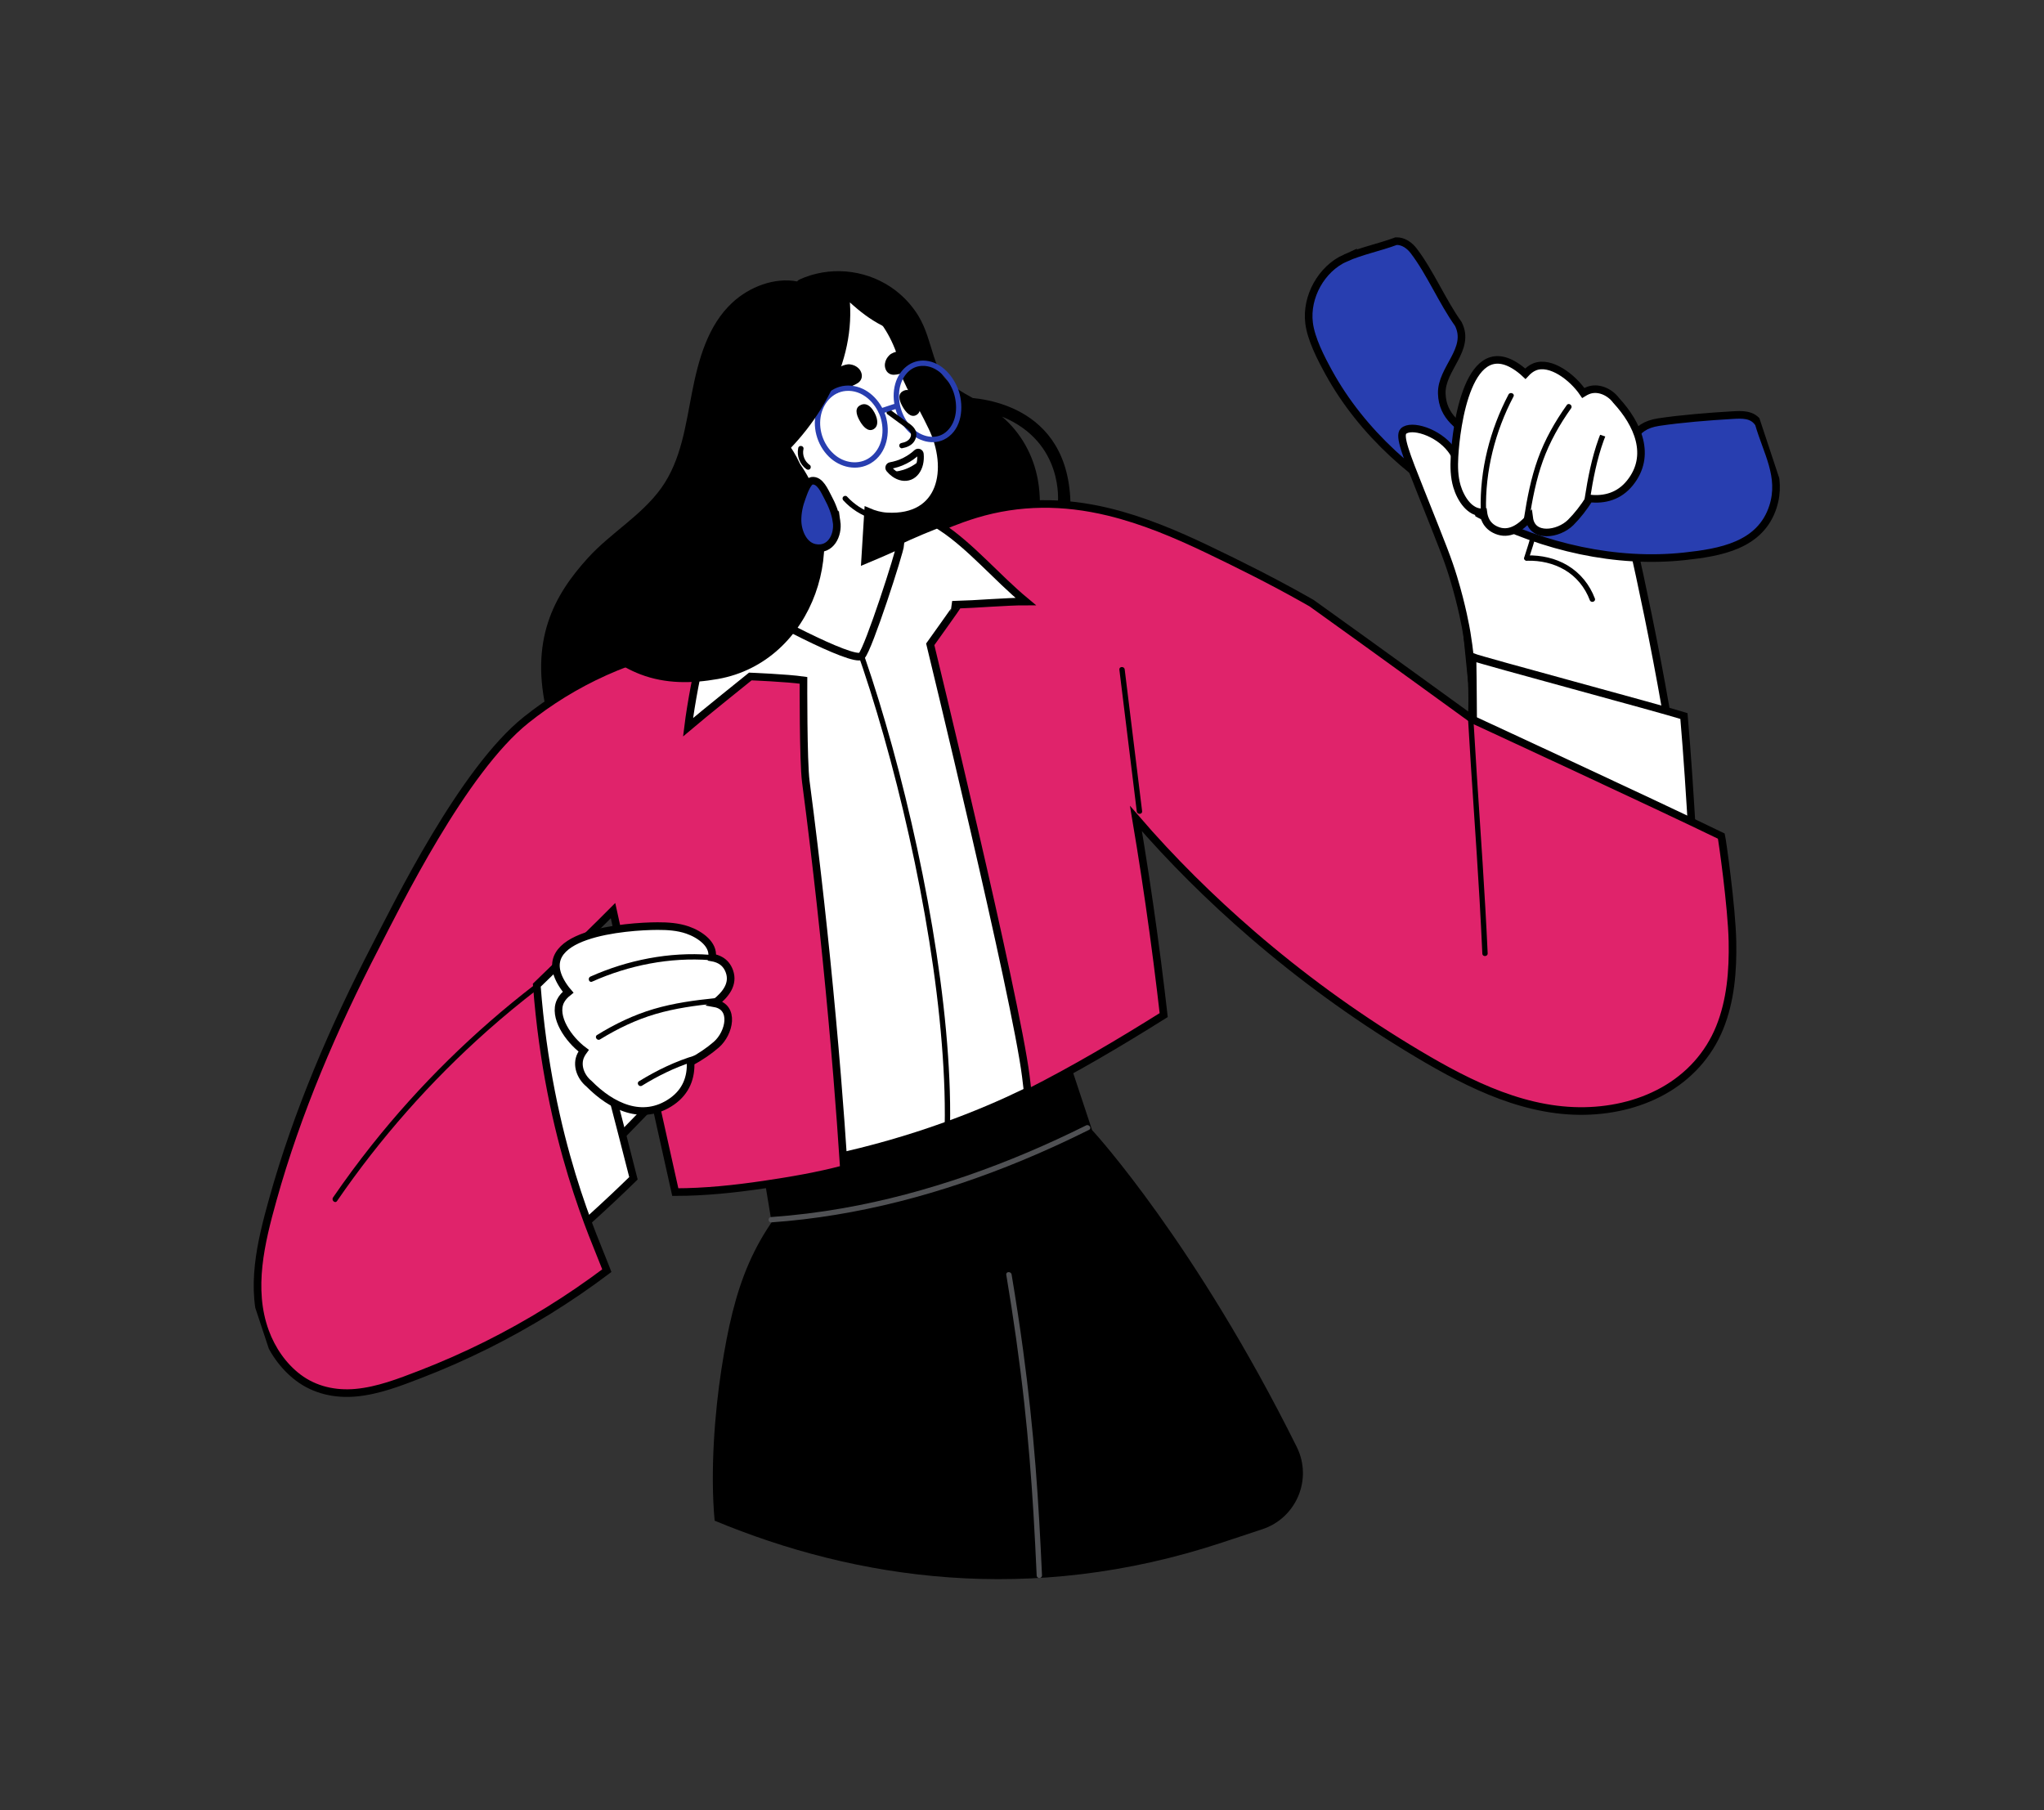 <svg width="805" height="713" viewBox="0 0 805 713" fill="none" xmlns="http://www.w3.org/2000/svg">
<rect x="0" y="0" width="805" height="713" fill="#333333" stroke="none"/>
<g clip-path="url(#clip0_200_1316)">
<path d="M231.762 460.662L260.672 430.892C260.672 430.892 233.126 418.673 232.144 420.083C231.161 421.493 231.762 460.662 231.762 460.662Z" fill="white" stroke="black" stroke-width="3" stroke-miterlimit="10"/>
<path d="M638.451 194.742C638.451 194.742 651.029 245.284 659.408 299.602C660.462 306.436 660.887 314.416 656.457 317.618C645.035 325.862 609.047 295.638 579.626 267.937C578.339 255.126 577.057 242.314 575.77 229.503C567.828 218.589 568.88 204.646 576.68 197.279C584.447 189.938 595.783 192.078 597.019 192.329C610.828 193.134 624.643 193.941 638.452 194.746L638.451 194.742Z" fill="white" stroke="black" stroke-width="3" stroke-miterlimit="10"/>
<path d="M510.704 569.897C516.997 582.559 510.608 597.866 497.171 602.316C491.254 604.275 485.983 606.021 481.427 607.53C405.608 632.638 336.816 621.955 281.451 598.952C279.636 579.336 281.562 555.934 284.084 539.56C289.198 506.358 296.284 486.041 319.137 463.502C338.338 444.566 418.661 432.596 430.708 445.773C431.243 446.353 470.915 489.852 510.704 569.897Z" fill="black"/>
<path d="M410.377 620.452C409.728 606.151 408.964 591.857 407.839 577.586C406.628 562.268 404.995 546.988 402.934 531.763C401.587 521.817 400.063 511.894 398.408 501.993C398.186 500.675 396.087 500.771 396.307 502.101C399.112 518.845 401.518 535.655 403.374 552.534C404.972 567.074 406.145 581.657 407.026 596.26C407.515 604.356 407.913 612.457 408.281 620.558C408.344 621.908 410.44 621.803 410.381 620.451L410.377 620.452Z" fill="#505154"/>
<path d="M418.648 222.063C431.922 167.135 397.018 158.139 383.122 156.78C381.011 155.632 378.918 154.463 376.946 153.1C374.975 151.742 373.092 150.201 371.619 148.304C369.837 146.003 368.744 143.336 367.848 140.583C366.028 134.995 364.754 129.415 361.655 124.342C358.904 119.84 355.072 115.879 350.671 112.967C340.109 105.975 326.415 104.821 314.857 110.101C314.452 110.286 314.153 110.544 313.928 110.839C304.964 109.166 295.162 112.991 288.526 119.092C278.679 128.15 275.046 141.833 272.556 154.497C270.022 167.371 268.304 181.254 260.443 192.207C252.628 203.1 240.567 209.847 231.616 219.677C218.133 234.488 208.315 252.2 215.597 281.645C218.577 293.69 240.853 283.515 249.607 282.002C263.547 279.596 276.501 272.963 288.97 266.582C295.444 263.272 301.609 259.291 308.412 256.649C315.165 254.024 322.267 253.432 329.452 253.351C336.698 253.269 343.939 253.542 351.147 252.634C358.384 251.721 365.548 249.906 372.35 247.26C379.242 244.578 386.27 241.1 392.008 236.37C396.193 232.922 399.685 228.604 400.833 223.393C400.924 223.389 401.012 223.39 401.099 223.377C401.029 223.814 400.956 224.258 400.886 224.696C400.382 227.907 405.009 228.565 405.8 225.509C407.339 219.56 408.454 213.415 409.084 207.306C409.71 201.23 409.836 195.007 408.74 188.974C406.974 179.249 402.061 170.413 394.609 164.074C419.227 174.178 416.626 198.065 416.626 198.065L418.641 222.06L418.648 222.063Z" fill="black"/>
<path d="M418.13 234.095C407.969 222.56 400.75 211.791 388.202 202.929C385.727 201.18 364.438 209.694 354.264 214.577C347.97 217.598 348.076 218.428 341.8 221.483C328.795 227.811 314.962 232.254 300.846 235.301C295.359 236.489 289.83 237.471 284.282 238.289C280.034 245.754 276.164 253.401 272.634 261.099C265.75 276.119 260.309 291.752 256.095 307.719C255.236 310.972 254.42 314.291 253.682 317.647C253.747 318.045 253.794 318.449 253.864 318.845C255.219 335.512 257.389 352.149 261.459 368.383C265.507 384.521 271.407 400.25 279.98 414.552C288.108 428.116 298.457 440.387 311.19 449.853C317.414 454.479 324.311 458.571 331.864 460.562C339.367 462.539 347.248 462.487 354.79 460.701C370.479 456.989 411.672 436.686 418.587 423.278C425.235 410.392 430.257 370.124 434.693 356.329C439.174 342.406 442.561 328.119 444.911 313.684C446.817 301.976 448.013 290.154 448.551 278.305C439.903 262.584 430.007 247.58 418.131 234.1L418.13 234.095Z" fill="white"/>
<path d="M336.912 254.734C340.995 266.229 344.643 277.88 347.978 289.618C351.707 302.736 355.044 315.968 358.018 329.279C361.091 343.028 363.773 356.866 365.992 370.775C368.135 384.223 369.853 397.746 370.933 411.326C371.917 423.7 372.396 436.144 371.922 448.555C371.867 449.965 371.8 451.374 371.719 452.782C371.643 454.133 373.744 454.01 373.819 452.675C374.514 440.482 374.217 428.249 373.392 416.074C372.475 402.526 370.884 389.028 368.858 375.608C366.758 361.705 364.185 347.872 361.221 334.128C358.309 320.617 355.024 307.184 351.346 293.865C348.021 281.832 344.386 269.88 340.308 258.076C339.845 256.74 339.379 255.41 338.907 254.078C338.455 252.805 336.46 253.461 336.913 254.738L336.912 254.734Z" fill="black"/>
<path d="M300.243 459.438L305.164 489.179C305.164 489.179 365.953 478.479 431.098 448.11L421.45 418.977C421.45 418.977 373.441 449.924 300.237 459.435L300.243 459.438Z" fill="black"/>
<path d="M224.706 368.207C223.503 366.784 222.304 365.359 221.095 363.938C215.772 369.098 136.017 447.981 111.682 483.584C99.457 501.468 106.551 531.614 125.923 543.292C127.022 543.24 128.119 543.148 129.197 543.032C143.292 541.47 156.97 535.027 169.232 528.203C186.316 518.698 201.681 506.523 216.583 493.939C227.856 484.424 238.868 474.463 249.478 464.093C247.658 456.539 226.875 376.827 224.705 368.202L224.706 368.207Z" fill="white" stroke="black" stroke-width="3" stroke-miterlimit="10"/>
<path d="M668.506 395.965C668.854 393.66 669.164 391.331 669.461 388.997C668.725 369.25 667.686 349.516 666.511 329.76C665.568 313.842 664.568 297.907 663.193 282.015C653.334 278.909 583.928 260.325 579.922 258.776C580.38 283.467 579.713 300.818 581.931 323.37C584.538 349.896 589.915 376.217 598.149 401.576C601.973 413.357 607.538 425.288 619.031 431.27C623.802 433.753 629.428 434.904 634.754 433.851C641.221 432.574 650.072 429.699 654.314 424.846C661.971 416.089 666.781 407.383 668.506 395.965Z" fill="white" stroke="black" stroke-width="3" stroke-miterlimit="10"/>
<path d="M223.74 376.069C229.654 370.293 235.606 364.541 241.432 358.672C245.529 377.429 249.643 396.18 253.792 414.925C257.825 433.136 261.894 451.334 265.955 469.535C277.629 469.522 289.296 468.298 300.839 466.589C311.448 465.015 322.032 463.229 332.376 460.469C331.574 448.255 330.687 436.049 329.689 423.848C327.206 393.551 324.152 363.294 320.529 333.113C319.517 324.673 318.466 316.241 317.355 307.813C316.313 299.92 316.437 267.966 316.437 267.966C310.074 267.034 295.499 266.452 295.499 266.452C295.499 266.452 276.778 281.488 270.985 286.42C272.169 276.803 274.597 264.338 277.179 253.157C248.517 257.583 225.367 269.092 207.243 283.532C182.222 303.468 156.272 356.654 147.928 372.771C139.634 388.791 131.907 405.114 125.035 421.793C118.209 438.365 112.232 455.3 107.419 472.567C102.77 489.246 98.251 507.587 104.429 524.478C106.999 531.512 111.435 538.04 117.436 542.582C124.004 547.55 132.03 549.282 140.145 548.545C148.901 547.748 157.356 544.451 165.497 541.316C174.459 537.862 183.252 533.977 191.844 529.684C208.398 521.409 224.212 511.608 238.996 500.48C238.946 500.343 238.891 500.207 238.84 500.071C234.421 488.318 216.1 449.869 211.405 388.038C215.521 384.056 219.643 380.076 223.741 376.073L223.74 376.069Z" fill="#E0236B" stroke="black" stroke-width="3" stroke-miterlimit="10"/>
<path d="M580.132 283.477C578.781 282.523 543.46 256.817 516.591 237.593C515.501 236.977 514.413 236.354 513.325 235.743C501.039 228.836 488.35 222.472 475.634 216.383C463.049 210.353 450.117 204.893 436.515 201.605C418.731 197.307 401.39 197.344 384.31 202.499C376.845 204.751 370.734 207.532 370.734 207.532C382.43 215.258 392.49 227.415 403.943 236.915C397.027 236.893 382.975 238.031 377.397 238.154C377.456 238.273 366.364 253.776 366.364 253.776C366.364 253.776 400.05 392.356 404.018 423.968C404.29 426.15 404.542 428.333 404.803 430.513C423.152 421.239 440.867 410.747 458.305 399.82C457.952 396.698 457.584 393.576 457.209 390.461C456.284 382.765 455.294 375.075 454.241 367.395C452.183 352.363 449.894 337.362 447.377 322.4C461.442 338.716 476.808 353.92 493.102 367.998C512.286 384.569 532.84 399.554 554.505 412.729C574.86 425.104 597.505 437.356 621.971 437.599C633.4 437.713 645.071 435.245 655.095 429.633C665.134 424.017 672.922 415.487 677.262 404.804C681.614 394.081 682.537 382.252 682.302 370.792C682.018 357.02 678.257 330.737 677.922 329.323C652.617 317.006 580.129 283.484 580.129 283.484L580.132 283.477Z" fill="#E0236B" stroke="black" stroke-width="3" stroke-miterlimit="10"/>
<path d="M287.275 382.633C286.554 380.595 285.352 379.223 283.847 378.329C282.828 377.726 281.666 377.343 280.417 377.127C280.431 377.03 280.454 376.931 280.467 376.829C280.742 374.364 279.598 372.241 277.861 370.523C275.866 368.549 273.086 367.116 270.789 366.321C266.96 364.995 262.92 364.752 258.949 364.762C247.227 364.801 207.682 367.561 222.039 388.595C222.587 389.401 223.159 390.138 223.746 390.813C222.511 391.8 221.386 392.951 220.71 394.372C217.801 400.452 223.795 409.304 229.855 413.821C229.452 414.369 229.099 414.941 228.802 415.531C226.842 419.403 228.644 424.148 231.968 426.854C240.679 435.682 253.003 441.962 264.637 433.832C270.273 429.893 272.241 424.268 271.969 418.372C275.757 416.293 279.22 413.975 282.107 411.463C287.317 406.934 289.599 396.61 281.434 395.17C285.886 391.71 289.02 387.561 287.275 382.633Z" fill="white" stroke="black" stroke-width="3" stroke-miterlimit="10"/>
<path d="M353.545 186.453C349.672 187.47 346.536 184.574 344.639 181.165C349.792 181.121 355.015 180.589 360.016 179.342C359.715 180.368 359.327 181.361 358.78 182.31C357.6 184.359 355.75 185.872 353.545 186.453Z" fill="#FAE4D4"/>
<path d="M367.095 168.238C364.652 163.152 361.992 158.165 359.132 153.304C358.465 152.169 356.946 148.558 356.254 147.442C355.942 144.552 356.2 144.185 355.399 141.426C353.013 133.216 348.551 125.341 341.961 119.781C335.856 114.629 327.777 111.564 319.738 112.143C307.927 112.995 298.784 119.553 293.111 129.056C285.299 142.137 290.072 160.834 299.79 172.04C302.664 175.35 306.122 175.894 309.538 176.758C309.476 177.034 309.418 177.309 309.375 177.595C308.774 181.411 310.052 185.086 312.519 187.693L309.278 232.304C302.828 234.327 296.76 235.892 291.927 236.52C298.204 241.042 336.334 261.402 339.334 258.321C342.064 255.519 354.322 217.628 354.607 214.469C354.002 214.792 348.478 217.322 340.713 220.569L341.885 201.541C344.287 202.577 346.748 203.251 349.245 203.396C371.444 204.697 374.873 184.425 367.102 168.246L367.095 168.238Z" fill="white" stroke="black" stroke-width="3" stroke-miterlimit="10"/>
<path d="M315.113 182.796C308.068 167.492 299.014 165.859 297.327 168.746C284.236 191.159 266.711 215.019 246.773 231.635C241.964 235.643 237.282 239.787 232.748 244.098C231.01 243.691 228.978 245.428 229.79 247.354C229.451 248.572 230.39 249.786 231.618 250.106C236.799 257.119 244.095 262.495 252.237 265.612C262.049 269.367 272.431 269.271 282.768 267.434C320.604 260.706 336.361 212.825 315.11 182.802L315.113 182.796Z" fill="black"/>
<path d="M361.136 138.907C360.144 138.279 358.967 137.926 357.859 137.935C355.706 137.947 351.896 138.319 350.287 139.88C349.338 140.803 348.693 141.917 348.519 143.249C348.342 144.617 348.837 146.219 350.02 147.024C351.316 147.905 352.671 147.62 354.08 147.327C355.072 147.122 356.058 146.913 357.05 146.707C358.052 146.498 359.053 146.289 360.059 146.079C360.836 145.919 361.609 145.765 362.259 145.269C363.19 144.551 363.63 143.438 363.471 142.278C363.273 140.845 362.347 139.672 361.138 138.912L361.136 138.907Z" fill="black"/>
<path d="M325.634 153.304C326.199 154.329 327.223 154.962 328.392 154.98C329.205 154.992 329.922 154.652 330.641 154.317C331.569 153.887 332.497 153.456 333.43 153.025C334.349 152.598 335.264 152.177 336.183 151.75C337.488 151.144 338.746 150.563 339.26 149.083C339.73 147.735 339.169 146.151 338.211 145.158C337.277 144.194 336.094 143.685 334.781 143.51C332.559 143.218 329.286 145.197 327.546 146.469C326.651 147.124 325.917 148.109 325.496 149.205C324.984 150.536 324.938 152.035 325.633 153.299L325.634 153.304Z" fill="black"/>
<path d="M236.322 409.392C243.181 405.171 250.424 401.677 258.163 399.401C265.869 397.136 273.837 396.048 281.806 395.24C283.148 395.103 283.048 393.007 281.7 393.142C273.548 393.969 265.38 395.087 257.501 397.405C249.591 399.733 242.166 403.327 235.154 407.645C234.001 408.354 235.169 410.101 236.322 409.392Z" fill="black"/>
<path d="M272.416 418.331C273.04 417.352 273.738 416.476 274.524 415.786C274.69 415.639 274.857 415.491 275.023 415.344C274.686 415.44 274.348 415.532 274.017 415.631C266.106 417.959 258.681 421.554 251.67 425.871C250.517 426.581 251.684 428.328 252.837 427.618C259.019 423.811 265.52 420.599 272.413 418.337L272.416 418.331Z" fill="black"/>
<path d="M233.193 386.641C247.659 380.167 263.856 376.968 279.698 378.173C281.043 378.276 280.922 376.177 279.592 376.075C263.598 374.858 247.143 378.112 232.533 384.649C231.311 385.197 231.957 387.193 233.193 386.641Z" fill="black"/>
<path d="M440.849 263.785C443.133 282.39 445.417 300.996 447.705 319.6C447.871 320.936 449.969 320.835 449.806 319.492C447.522 300.887 445.238 282.282 442.949 263.678C442.783 262.341 440.686 262.442 440.849 263.785Z" fill="black"/>
<path d="M585.898 375.501C584.824 351.828 583.119 328.196 581.583 304.548C581.13 297.55 580.697 290.551 580.295 283.551C580.217 282.201 578.116 282.308 578.195 283.659C579.542 307.261 581.345 330.835 582.706 354.433C583.111 361.488 583.477 368.546 583.796 375.603C583.859 376.954 585.955 376.848 585.896 375.496L585.898 375.501Z" fill="black"/>
<path d="M132.741 473.043C149.667 448.398 169.579 425.825 191.945 405.974C198.283 400.35 204.825 394.955 211.538 389.784C212.604 388.966 211.449 387.21 210.371 388.037C186.613 406.343 165.079 427.515 146.425 450.996C141.101 457.702 136.013 464.596 131.165 471.656C130.408 472.756 131.974 474.161 132.741 473.043Z" fill="black"/>
<path d="M332.177 197.142C335.244 200.48 339.153 202.926 343.448 204.344C343.989 204.523 344.584 204.044 344.695 203.531C344.823 202.926 344.424 202.465 343.883 202.286C339.927 200.981 336.375 198.622 333.564 195.562C333.18 195.146 332.425 195.263 332.079 195.655C331.673 196.116 331.786 196.719 332.17 197.139L332.177 197.142Z" fill="black"/>
<path d="M318.962 183.19C317.932 182.462 317.161 181.495 316.736 180.412C316.279 179.249 316.166 178.089 316.435 176.874C316.73 175.554 314.671 175.12 314.38 176.439C313.692 179.527 314.979 182.933 317.568 184.767C318.03 185.095 318.647 185.132 319.054 184.675C319.4 184.283 319.425 183.523 318.962 183.19Z" fill="black"/>
<path d="M338.53 159.764C342.031 157.53 344.646 162.364 345.251 164.594C345.645 166.044 345.743 167.997 344.145 168.987C341.816 170.428 339.752 167.694 338.812 166.122C337.766 164.371 336.228 161.227 338.524 159.76L338.53 159.764Z" fill="black"/>
<path d="M355.405 154.175C358.906 151.941 361.521 156.775 362.127 159.005C362.52 160.456 362.619 162.408 361.02 163.398C358.691 164.84 356.628 162.105 355.687 160.533C354.641 158.782 353.103 155.638 355.399 154.172L355.405 154.175Z" fill="black"/>
<path d="M303.775 481.458C320.759 480.265 337.608 477.428 354.108 473.258C370.675 469.072 386.892 463.553 402.667 457.009C411.553 453.324 420.296 449.303 428.905 445.015C430.11 444.416 428.938 442.671 427.737 443.268C412.538 450.839 396.887 457.526 380.831 463.068C364.881 468.575 348.523 472.974 331.9 475.89C322.552 477.527 313.131 478.698 303.66 479.363C302.308 479.457 302.414 481.556 303.766 481.461L303.775 481.458Z" fill="#505154"/>
<path d="M346.737 164.255C348.393 169.443 347.684 175.746 343.42 179.527C339.331 183.158 333.362 182.735 329.194 179.49C324.668 175.969 322.285 169.886 323.191 164.224C324.008 159.098 327.697 154.443 333.133 153.983C339.55 153.439 344.781 158.548 346.737 164.255C347.175 165.533 349.171 164.877 348.731 163.595C346.689 157.645 341.646 152.454 335.127 151.901C328.866 151.369 323.598 155.601 321.714 161.403C319.635 167.807 321.693 175.245 326.475 179.909C330.841 184.169 337.571 185.7 342.978 182.447C349.355 178.611 350.859 170.253 348.736 163.593C348.325 162.307 346.331 162.967 346.742 164.254L346.737 164.255Z" fill="#283EB0"/>
<path d="M375.614 154.692C377.194 159.634 376.995 165.886 373.04 169.718C369.336 173.303 363.88 172.419 360.184 169.334C355.854 165.723 353.535 159.665 354.154 154.078C354.686 149.281 357.735 144.398 362.989 144.116C369.138 143.784 373.799 149.399 375.614 154.692C376.052 155.97 378.048 155.314 377.608 154.032C375.66 148.353 371.031 142.773 364.708 142.084C358.752 141.437 354.093 145.712 352.571 151.215C350.813 157.569 352.916 164.818 357.375 169.574C361.269 173.723 367.557 175.806 372.703 172.629C378.869 168.821 379.623 160.334 377.609 154.037C377.199 152.75 375.205 153.411 375.615 154.697L375.614 154.692Z" fill="#283EB0"/>
<path d="M355.256 176.554C357.012 176.243 358.78 175.566 359.88 174.091C360.927 172.691 361.245 170.789 360.406 169.215C359.532 167.565 357.594 166.524 356.137 165.45C354.403 164.172 352.669 162.895 350.936 161.621C349.858 160.827 348.456 162.391 349.547 163.197C350.91 164.204 352.277 165.209 353.639 166.211C354.98 167.2 356.391 168.135 357.669 169.21C358.685 170.066 359.116 171.151 358.479 172.396C357.849 173.618 356.437 174.229 355.15 174.455C354.589 174.554 354.128 174.942 354.153 175.558C354.175 176.073 354.699 176.651 355.256 176.554Z" fill="black"/>
<path d="M347.301 162.912L352.716 161.119C353.237 160.946 353.585 160.324 353.383 159.792C353.181 159.261 352.615 158.942 352.056 159.127L346.642 160.92C346.12 161.092 345.773 161.714 345.975 162.246C346.176 162.778 346.743 163.097 347.301 162.912Z" fill="#283EB0"/>
<path d="M329.473 205.466C328.983 202.083 327.663 198.81 326.038 195.818C324.793 193.529 322.983 188.975 319.818 189.363C317.919 189.598 316.376 194.469 315.829 195.924C314.732 198.815 314.058 201.898 314.092 205.003C314.135 209.215 316.295 214.855 320.939 215.778C327.233 217.03 330.233 210.684 329.476 205.46L329.473 205.466Z" fill="#283EB0" stroke="black" stroke-width="3" stroke-miterlimit="10"/>
<path d="M603.427 209.067C602.509 212.651 601.417 216.205 600.244 219.715C600.081 220.199 600.511 220.737 600.973 220.835C601.519 220.951 601.933 220.593 602.094 220.105C603.267 216.595 604.359 213.041 605.278 209.457C605.579 208.278 603.73 207.892 603.427 209.067Z" fill="black"/>
<path d="M601.539 220.857C606.627 220.738 611.725 221.843 616.146 224.411C620.79 227.115 624.234 231.373 626.123 236.381C626.601 237.64 628.598 236.988 628.117 235.72C626.057 230.273 622.369 225.697 617.355 222.696C612.577 219.837 606.963 218.631 601.428 218.76C600.072 218.795 600.183 220.892 601.534 220.858L601.539 220.857Z" fill="black"/>
<path d="M362.476 127.503C355.161 118.792 345.209 112.791 334.179 110.124C334.09 110.026 333.989 109.936 333.88 109.855C333.139 109.317 332.33 109.35 331.63 109.71C324.216 109.085 317.489 109.792 310.888 112.332C301.406 115.978 293.94 125.65 286.265 132.264C285.17 133.21 284.101 134.189 283.056 135.195C281.876 141.807 281.465 148.534 281.968 155.249C282.641 164.257 285.118 173.439 289.825 181.203C292.166 185.069 295.285 188.718 299.623 190.372C300.83 190.832 299.137 186.214 300.421 186.332C320.473 171.003 336.574 145.445 334.723 119.113C336.925 121.029 348.291 131.981 360.36 131.459C362.515 131.364 363.752 129.02 362.478 127.508L362.476 127.503Z" fill="black"/>
<path d="M529.874 101.613C536.029 98.853 543.478 97.374 549.841 94.98C552.684 94.873 555.144 96.673 556.795 98.843C563.255 107.321 568.064 118.827 574.35 127.618C579.358 137.606 567.564 145.175 567.823 154.959C568.074 164.27 574.882 168.263 581.835 172.863C590.138 178.357 599.398 183.119 608.715 186.644C619.217 190.626 630.657 195.025 637.991 183.053C642.795 175.21 642.32 167.897 653.298 166.247C662.095 164.925 673.188 164.04 682.124 163.522C686.069 163.295 690.22 163.005 692.663 166.826C695.895 178.103 702.079 187.665 698.263 199.576C693.335 214.947 677.356 217.629 663.297 219.132C609.99 224.848 549.164 193.752 523.314 146.689C520.22 141.057 516.344 133.56 515.561 127.203C514.29 116.946 520.378 105.868 529.877 101.607L529.874 101.613Z" fill="#283EB0" stroke="black" stroke-width="3" stroke-miterlimit="10"/>
<path d="M579.642 282.662C580.026 274.169 579.869 262.683 577.648 249.327C577.321 247.363 575.849 238.835 572.434 227.578C570.247 220.372 568.426 215.863 559.594 193.726C553.729 179.014 550.83 171.623 552.758 169.803C555.719 167.006 566.179 170.04 571.455 176.971C578.197 185.821 574.736 198.725 581.011 201.078" fill="white"/>
<path d="M579.642 282.662C580.026 274.169 579.869 262.683 577.648 249.327C577.321 247.363 575.849 238.835 572.434 227.578C570.247 220.372 568.426 215.863 559.594 193.726C553.729 179.014 550.83 171.623 552.758 169.803C555.719 167.006 566.179 170.04 571.455 176.971C578.197 185.821 574.736 198.725 581.011 201.078" stroke="black" stroke-width="2.98" stroke-miterlimit="10"/>
<path d="M589.376 208.859C587.364 208.011 586.041 206.74 585.225 205.204C584.671 204.165 584.346 202.998 584.188 201.761C584.088 201.769 583.991 201.786 583.885 201.79C581.392 201.889 579.318 200.621 577.682 198.804C575.801 196.715 574.498 193.892 573.811 191.587C572.669 187.749 572.625 183.768 572.834 179.881C573.452 168.399 578.184 129.869 598.589 145.38C599.37 145.976 600.084 146.584 600.735 147.202C601.786 146.061 602.999 145.04 604.461 144.474C610.71 142.046 619.301 148.529 623.541 154.775C624.11 154.422 624.7 154.115 625.308 153.862C629.293 152.21 633.972 154.304 636.525 157.746C644.956 166.886 650.658 179.386 641.917 190.222C637.683 195.471 631.933 197.007 626.025 196.334C623.749 199.902 621.249 203.134 618.588 205.786C613.782 210.576 603.304 212.096 602.257 204C598.561 208.12 594.243 210.906 589.38 208.858L589.376 208.859Z" fill="white" stroke="black" stroke-width="2.98" stroke-miterlimit="10"/>
<path d="M618.762 160.808C614.185 167.231 610.318 174.084 607.649 181.507C604.994 188.895 603.508 196.627 602.299 204.375C602.096 205.68 599.992 205.436 600.198 204.124C601.429 196.195 602.96 188.274 605.677 180.717C608.404 173.131 612.384 166.108 617.062 159.54C617.831 158.461 619.529 159.72 618.756 160.805L618.762 160.808Z" fill="black"/>
<path d="M630.19 171.249C629.992 171.765 629.783 172.279 629.593 172.803C626.876 180.359 625.345 188.28 624.114 196.21C623.913 197.52 626.012 197.766 626.215 196.46C627.418 188.709 628.905 180.982 631.565 173.592C631.768 173.029 631.989 172.475 632.208 171.916C631.531 171.726 630.858 171.504 630.196 171.252L630.19 171.249Z" fill="black"/>
<path d="M596.073 156.171C588.857 169.894 584.842 185.535 585.268 201.128C585.302 202.452 583.203 202.19 583.167 200.877C582.737 185.132 586.817 169.239 594.106 155.384C594.716 154.225 596.693 154.998 596.077 156.169L596.073 156.171Z" fill="black"/>
<path d="M356.435 181.444C354.354 182.506 352.38 183.058 350.728 183.344C350.059 183.458 349.748 184.251 350.184 184.778C350.795 185.511 351.464 186.139 352.167 186.638C354.161 188.065 356.429 188.512 358.378 187.728C360.304 186.957 361.678 185.075 362.25 182.685C362.532 181.497 362.62 180.183 362.484 178.816C362.412 178.103 361.543 177.782 361.016 178.264C359.828 179.348 358.306 180.491 356.439 181.442L356.435 181.444Z" fill="white" stroke="black" stroke-width="2.59" stroke-miterlimit="10"/>
<path d="M362.345 181.241C362.634 184.078 360.984 186.752 358.378 187.728C355.94 188.643 353.136 187.893 351.43 185.849C352.849 185.773 355.063 185.484 357.532 184.401C359.759 183.423 361.35 182.164 362.345 181.241Z" fill="black"/>
</g>
<defs>
<clipPath id="clip0_200_1316">
<rect width="672.494" height="527.284" fill="white" transform="translate(0 211.513) rotate(-18.323)"/>
</clipPath>
</defs>
</svg>
